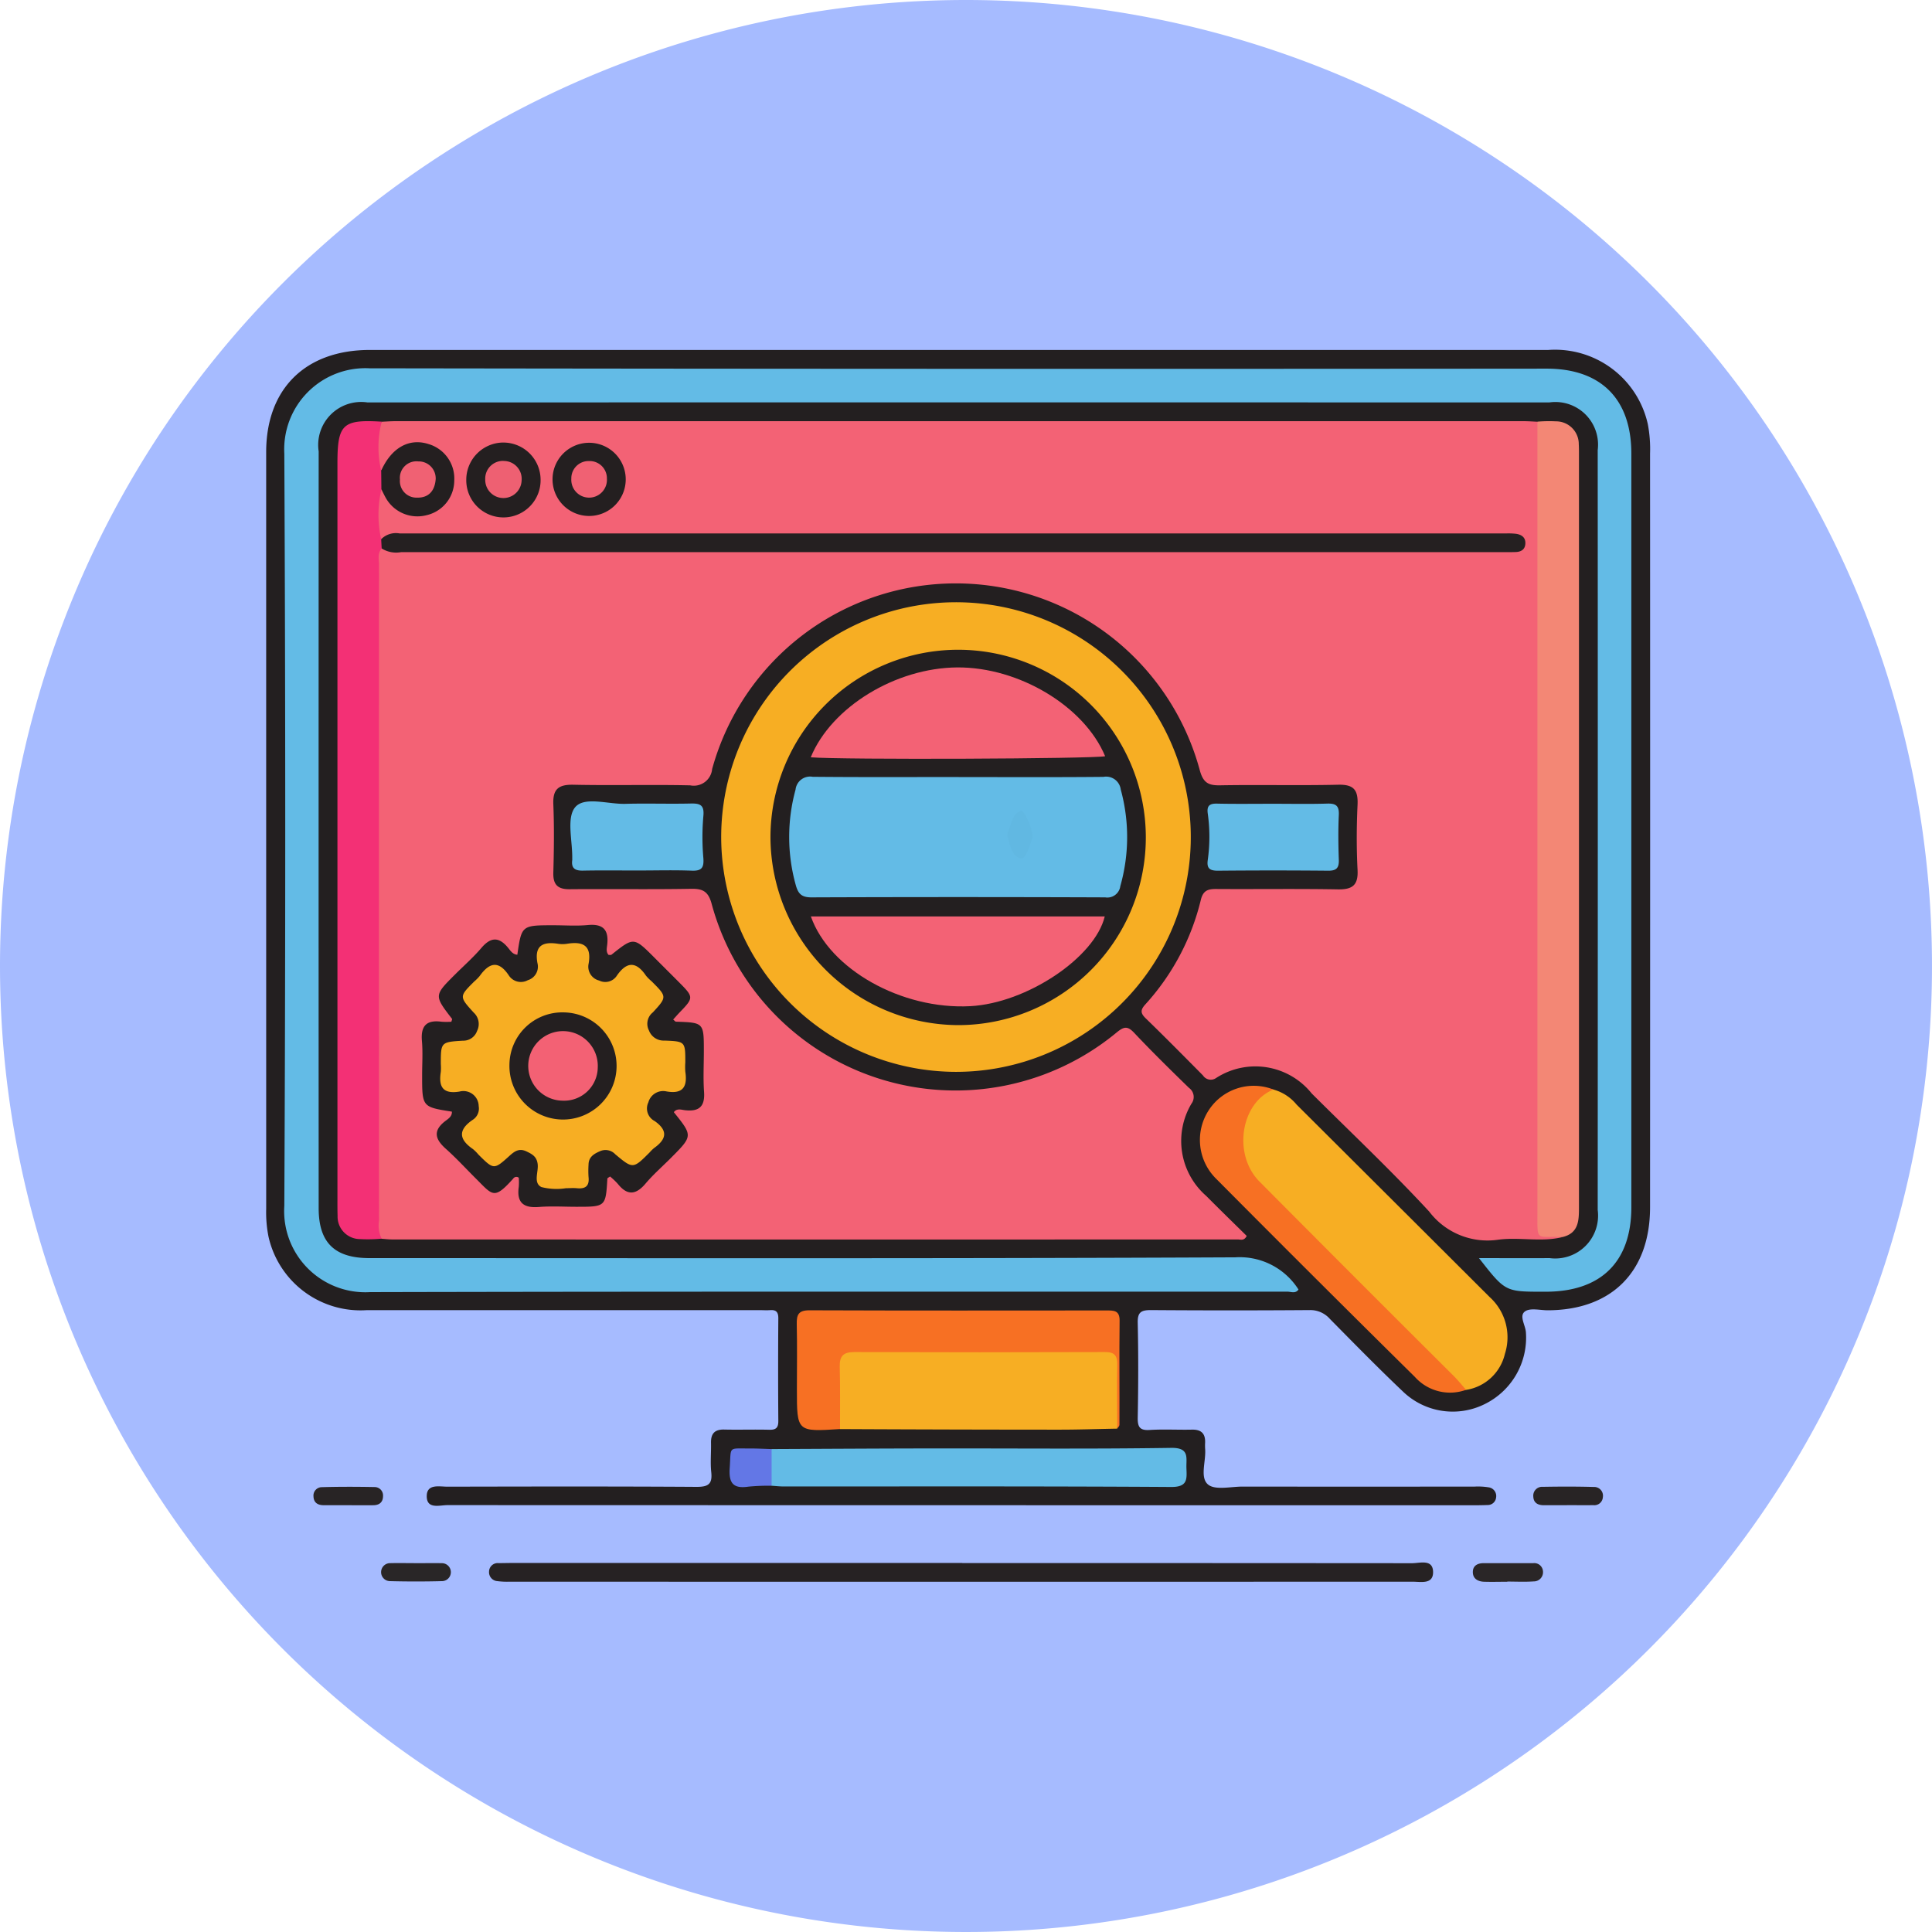 <svg xmlns="http://www.w3.org/2000/svg" width="105" height="105" viewBox="0 0 105 105">
  <g id="Grupo_170719" data-name="Grupo 170719" transform="translate(-433.326 -839)">
    <path id="Trazado_160852" data-name="Trazado 160852" d="M52.5,0A52.5,52.5,0,1,1,0,52.5,52.5,52.5,0,0,1,52.5,0Z" transform="translate(433.326 839)" fill="#a6bbff"/>
    <g id="Grupo_170981" data-name="Grupo 170981" transform="translate(447.792 858.02)">
      <g id="Grupo_170983" data-name="Grupo 170983" transform="translate(0 0)">
        <path id="Trazado_166937" data-name="Trazado 166937" d="M37.688,0Q53.681,0,69.674,0A5.163,5.163,0,0,1,75.09,4.035a7.187,7.187,0,0,1,.121,1.6q.009,20.478,0,40.956c0,3.5-2.083,5.59-5.556,5.6-.422,0-.955-.142-1.239.06-.342.242.031.756.049,1.155a4.023,4.023,0,0,1-2.219,3.873,3.9,3.9,0,0,1-4.471-.678c-1.35-1.281-2.653-2.612-3.961-3.937a1.414,1.414,0,0,0-1.1-.484q-4.316.032-8.631,0c-.533,0-.729.116-.716.69.038,1.72.033,3.441,0,5.161-.009.513.122.7.656.664.759-.047,1.523,0,2.284-.017.5-.013.738.2.723.7a2.9,2.9,0,0,0,0,.339c.058.666-.3,1.551.154,1.939.383.327,1.238.116,1.884.117q6.3.007,12.608,0a3.6,3.6,0,0,1,.756.04.475.475,0,0,1,.412.551.455.455,0,0,1-.463.411c-.225.008-.451.013-.677.013q-27.924,0-55.848-.008c-.427,0-1.13.24-1.129-.485,0-.688.683-.516,1.132-.517,4.513-.009,9.026-.019,13.539.01.636,0,.859-.155.791-.8-.056-.53,0-1.07-.013-1.607-.007-.491.206-.72.715-.708.818.019,1.636-.01,2.453.011.364.01.492-.109.49-.479q-.021-2.792,0-5.585c0-.329-.118-.461-.443-.437-.2.015-.395,0-.592,0q-10.662,0-21.323,0a5.125,5.125,0,0,1-5.351-4,6.759,6.759,0,0,1-.124-1.51Q0,26.117,0,5.555C0,2.11,2.133.005,5.618,0Q21.652,0,37.688,0" transform="translate(0 0)" fill="#231f20"/>
        <path id="Trazado_166938" data-name="Trazado 166938" d="M43.157,94.9q12.223,0,24.446.009c.429,0,1.129-.241,1.141.475.011.692-.67.53-1.12.53q-24.53.009-49.061,0a4.187,4.187,0,0,1-.674-.031.486.486,0,0,1-.451-.523.469.469,0,0,1,.511-.456c.254,0,.508-.008.761-.008H43.157" transform="translate(-5.325 -28.972)" fill="#262223"/>
        <path id="Trazado_166939" data-name="Trazado 166939" d="M96.285,95.931c-.421,0-.843.013-1.263,0-.344-.013-.624-.172-.611-.55.011-.335.27-.461.589-.461.9,0,1.8,0,2.694,0a.474.474,0,0,1,.528.434.5.5,0,0,1-.507.558c-.474.034-.953.009-1.43.009Z" transform="translate(-28.831 -28.986)" fill="#2a2627"/>
        <path id="Trazado_166940" data-name="Trazado 166940" d="M5.6,89.946c-.447,0-.895,0-1.341,0-.317,0-.547-.129-.559-.481a.457.457,0,0,1,.46-.5c.949-.027,1.9-.025,2.848-.006a.457.457,0,0,1,.472.488c0,.347-.214.5-.538.5-.447.007-.894,0-1.341,0" transform="translate(-1.129 -27.161)" fill="#282425"/>
        <path id="Trazado_166941" data-name="Trazado 166941" d="M100.974,89.944H99.717c-.317,0-.56-.119-.576-.467a.481.481,0,0,1,.519-.533c.922-.016,1.845-.019,2.766.007a.477.477,0,0,1,.495.556.464.464,0,0,1-.52.433c-.475.006-.95,0-1.425,0v0" transform="translate(-30.275 -27.158)" fill="#282425"/>
        <path id="Trazado_166942" data-name="Trazado 166942" d="M10.936,94.922c.451,0,.9-.01,1.353,0a.488.488,0,0,1,.04.975q-1.436.038-2.872,0a.489.489,0,0,1,.042-.977c.479-.011.958,0,1.437,0" transform="translate(-2.75 -28.986)" fill="#292627"/>
        <path id="Trazado_166943" data-name="Trazado 166943" d="M73.015,49.912c-1.165.29-2.358-.017-3.519.146a3.979,3.979,0,0,1-3.728-1.535c-2.047-2.214-4.246-4.288-6.384-6.417a3.922,3.922,0,0,0-5.2-.836.505.505,0,0,1-.709-.143c-1.032-1.043-2.063-2.085-3.115-3.107-.285-.277-.291-.451-.02-.751a12.936,12.936,0,0,0,3.019-5.686c.124-.508.387-.593.837-.589,2.2.015,4.4-.019,6.6.02.791.015,1.123-.215,1.08-1.054-.061-1.182-.055-2.37,0-3.552.035-.8-.211-1.1-1.047-1.081-2.142.05-4.287-.007-6.429.032-.635.011-.908-.142-1.093-.8A13.735,13.735,0,0,0,26.8,24.472a1,1,0,0,1-1.193.889c-2.114-.047-4.231.013-6.345-.033-.8-.017-1.127.226-1.094,1.056.051,1.239.035,2.482,0,3.722-.017.657.241.908.893.9,2.2-.019,4.4.017,6.6-.022.636-.011.926.148,1.107.8a13.732,13.732,0,0,0,22.016,7.007c.381-.31.579-.374.945.013.967,1.025,1.974,2.014,2.987,3a.606.606,0,0,1,.131.861,3.961,3.961,0,0,0,.805,5.01c.731.737,1.476,1.461,2.2,2.174-.143.283-.335.192-.486.192q-22.97.006-45.941,0c-.2,0-.392-.025-.589-.038a.755.755,0,0,1-.4-.7,6.3,6.3,0,0,1-.026-.76q0-17.33.007-34.661c0-.512-.151-1.093.386-1.477a8.769,8.769,0,0,1,1.771-.017q29.241-.009,58.481-.009a2.462,2.462,0,0,0,1.316-.151c-.019-.314-.267-.26-.437-.281a10.164,10.164,0,0,0-1.268-.029q-28.775,0-57.549,0a13.266,13.266,0,0,0-2.19.141c-.319-.017-.421-.257-.441-.506a4.589,4.589,0,0,1,.119-2.2c.474-.292.557.184.746.4a1.752,1.752,0,0,0,2.019.666,1.722,1.722,0,0,0,1.161-1.78,1.581,1.581,0,0,0-1.166-1.577,1.843,1.843,0,0,0-1.986.587c-.208.222-.25.664-.71.588A2.593,2.593,0,0,1,8.839,5.6c.253-.011.506-.031.759-.031q30.646,0,61.294,0c.253,0,.506.019.759.031.417.485.27,1.075.27,1.622q.014,19.494.007,38.986c0,.563.04,1.131-.009,1.69-.082.933.011,1.734,1.1,2.018" transform="translate(-2.562 -1.699)" fill="#f36275"/>
        <path id="Trazado_166944" data-name="Trazado 166944" d="M66.35,49.794c1.357,0,2.6.009,3.836,0A2.329,2.329,0,0,0,72.8,47.179q.009-20.649,0-41.3a2.32,2.32,0,0,0-2.628-2.59q-32.118-.005-64.234,0A2.336,2.336,0,0,0,3.287,5.948q-.007,20.566,0,41.131c0,1.873.863,2.715,2.763,2.715,15.684,0,31.369.031,47.054-.043a3.782,3.782,0,0,1,3.434,1.75c-.164.24-.41.115-.608.115-16.615.007-33.231-.014-49.847.026A4.412,4.412,0,0,1,1.42,46.952q.1-20.437,0-40.876A4.41,4.41,0,0,1,6.048,1.434q31.989.048,63.98.019c2.953,0,4.6,1.657,4.6,4.616q0,20.48,0,40.96c0,2.959-1.639,4.579-4.623,4.591h-.169c-2.06,0-2.06,0-3.488-1.827" transform="translate(-0.434 -0.438)" fill="#63bbe6"/>
        <path id="Trazado_166945" data-name="Trazado 166945" d="M35.6,32.518A12.761,12.761,0,1,1,48.343,45.256,12.785,12.785,0,0,1,35.6,32.518" transform="translate(-10.871 -6.023)" fill="#f7ae23"/>
        <path id="Trazado_166946" data-name="Trazado 166946" d="M7.98,5.6a5.542,5.542,0,0,0-.025,2.665.65.65,0,0,1,.01,1.013,6.089,6.089,0,0,0-.013,2.71.312.312,0,0,1,.028.506c-.248.262-.144.588-.145.887q-.007,17.819,0,35.638A1.641,1.641,0,0,0,7.976,50a8.058,8.058,0,0,1-1.178.023,1.222,1.222,0,0,1-1.215-1.264c-.009-.282-.008-.563-.008-.845V7.857c0-2.123.283-2.389,2.405-2.259" transform="translate(-1.702 -1.701)" fill="#f33075"/>
        <path id="Trazado_166947" data-name="Trazado 166947" d="M100.826,49.912c-1.472-.076-1.364.32-1.364-1.431q0-21.443,0-42.885a7.7,7.7,0,0,1,1.011-.017,1.235,1.235,0,0,1,1.237,1.245c.009.14.009.281.01.422q0,20.54,0,41.079c0,.7-.024,1.382-.9,1.587" transform="translate(-30.373 -1.7)" fill="#f38775"/>
        <path id="Trazado_166948" data-name="Trazado 166948" d="M78.011,57.859a2.483,2.483,0,0,1,1.257.815Q84.515,63.9,89.754,69.128a2.948,2.948,0,0,1,.836,3.1,2.572,2.572,0,0,1-2.11,1.954A1.359,1.359,0,0,1,87.8,73.7Q82.493,68.4,77.19,63.084a3.639,3.639,0,0,1-.2-4.774,1.03,1.03,0,0,1,1.016-.451" transform="translate(-23.269 -17.664)" fill="#f7ae23"/>
        <path id="Trazado_166949" data-name="Trazado 166949" d="M59.835,82.447c-1.064.019-2.129.056-3.193.055Q50.7,82.5,44.769,82.471a1.175,1.175,0,0,1-.278-.941c-.017-.7-.02-1.408,0-2.112.03-1.118.288-1.364,1.427-1.4.141,0,.282,0,.422,0q6.041,0,12.082,0a5.375,5.375,0,0,1,.927.044c.335.059.574.2.558.6-.047,1.263.081,2.529-.072,3.79" transform="translate(-13.582 -23.823)" fill="#f7ae23"/>
        <path id="Trazado_166950" data-name="Trazado 166950" d="M58.929,81.571c0-1.157-.024-2.313,0-3.469.01-.5-.142-.7-.671-.695q-6.812.024-13.624,0c-.592,0-.8.222-.786.8.029,1.128.013,2.257.015,3.385-2.343.152-2.343.152-2.343-2.153,0-1.184.019-2.367-.008-3.55-.013-.517.1-.754.69-.751,5.383.02,10.765.013,16.147.009.395,0,.715-.008.709.553-.022,1.888,0,3.776-.009,5.664,0,.069-.077.137-.119.2" transform="translate(-12.676 -22.946)" fill="#f77023"/>
        <path id="Trazado_166951" data-name="Trazado 166951" d="M39.412,85.966c2.929-.012,5.858-.031,8.788-.034,4.31-.006,8.622.036,12.931-.03,1.013-.015.805.545.826,1.105.022.586.076,1.026-.828,1.02C54.114,87.982,47.1,88,40.083,88c-.224,0-.449-.026-.673-.04a1.794,1.794,0,0,1,0-1.995" transform="translate(-11.943 -26.233)" fill="#63bbe6"/>
        <path id="Trazado_166952" data-name="Trazado 166952" d="M77.052,57.786c-1.777.71-2.222,3.527-.758,5q5.264,5.3,10.558,10.567c.237.238.447.5.67.752a2.565,2.565,0,0,1-2.781-.7Q79.3,68.033,73.905,62.6a2.961,2.961,0,0,1-.388-3.661,2.918,2.918,0,0,1,3.535-1.154" transform="translate(-22.31 -17.591)" fill="#f77023"/>
        <path id="Trazado_166953" data-name="Trazado 166953" d="M27.529,39.076c-1.013,0-2.027-.014-3.04.006-.424.009-.647-.117-.586-.572a.679.679,0,0,0,0-.084c.018-.953-.321-2.194.152-2.78.5-.615,1.789-.167,2.733-.193,1.182-.033,2.365.011,3.547-.017.517-.013.755.077.694.686a13.119,13.119,0,0,0,0,2.277c.038.517-.085.706-.625.686-.956-.037-1.914-.01-2.871-.01" transform="translate(-7.269 -10.786)" fill="#63bbe6"/>
        <path id="Trazado_166954" data-name="Trazado 166954" d="M77.192,35.5c.986,0,1.973.02,2.959-.009.464-.014.655.108.633.607-.038.815-.029,1.634,0,2.451.014.434-.126.593-.574.589q-3-.028-6,0c-.44,0-.614-.123-.549-.58a9.089,9.089,0,0,0,0-2.528c-.056-.408.083-.547.5-.538,1.014.023,2.029.008,3.044.008" transform="translate(-22.488 -10.837)" fill="#63bbe6"/>
        <path id="Trazado_166955" data-name="Trazado 166955" d="M38.54,85.979q0,1,0,1.995a11.015,11.015,0,0,0-1.26.048c-.817.121-1.074-.183-1.017-1.005.085-1.223-.113-1.059,1.1-1.07.392,0,.785.021,1.177.033" transform="translate(-11.071 -26.246)" fill="#6377e6"/>
        <path id="Trazado_166956" data-name="Trazado 166956" d="M25.874,55.158c1.036,1.29,1.036,1.29-.171,2.5-.458.458-.95.89-1.368,1.383-.524.62-.992.658-1.506.013a3.9,3.9,0,0,0-.42-.4c-.07.053-.144.081-.146.113-.093,1.532-.092,1.532-1.679,1.533-.677,0-1.358-.044-2.03.01-.84.069-1.233-.224-1.106-1.1a3.38,3.38,0,0,0,0-.488.208.208,0,0,0-.308.053c-1.043,1.163-1.107.905-2.035-.02-.54-.538-1.054-1.1-1.623-1.607s-.721-.972-.038-1.5c.159-.124.385-.249.368-.519-1.617-.254-1.617-.254-1.617-1.978,0-.621.043-1.245-.011-1.861-.072-.822.25-1.159,1.065-1.047a3.843,3.843,0,0,0,.536,0c.026-.1.048-.139.038-.152-.982-1.275-.982-1.275.158-2.413.479-.478.992-.928,1.43-1.441.5-.59.941-.631,1.445-.026.133.159.255.374.513.39C17.6,45,17.6,45,19.343,45c.621,0,1.246.047,1.861-.012.834-.078,1.139.265,1.05,1.066-.02.179-.078.39.074.557.06,0,.128.013.162-.014,1.208-.963,1.207-.964,2.339.172.458.459.919.916,1.376,1.377.742.747.741.808.019,1.555-.132.136-.256.279-.386.422.076.06.113.116.151.117,1.517.051,1.517.05,1.517,1.612,0,.734-.041,1.47.011,2.2.056.79-.261,1.086-1.03,1-.193-.02-.444-.122-.613.107" transform="translate(-3.719 -13.734)" fill="#231f20"/>
        <path id="Trazado_166957" data-name="Trazado 166957" d="M9.025,15.175c-.01-.169-.019-.338-.028-.506A1.129,1.129,0,0,1,10,14.355h60.16a3.629,3.629,0,0,1,.507.019c.311.044.538.2.513.55-.021.306-.233.431-.52.442-.2.007-.395.006-.591.006H10.079a1.486,1.486,0,0,1-1.054-.2" transform="translate(-2.747 -4.384)" fill="#252021"/>
        <path id="Trazado_166958" data-name="Trazado 166958" d="M26.383,9.245a1.989,1.989,0,1,1-3.978,0,1.989,1.989,0,1,1,3.978,0" transform="translate(-6.842 -2.212)" fill="#241f20"/>
        <path id="Trazado_166959" data-name="Trazado 166959" d="M9.011,9.779,9,8.766c.557-1.247,1.515-1.786,2.571-1.448a1.951,1.951,0,0,1,1.4,1.976,1.939,1.939,0,0,1-1.507,1.891A1.972,1.972,0,0,1,9.282,10.3c-.1-.165-.181-.349-.271-.524" transform="translate(-2.749 -2.205)" fill="#241f20"/>
        <path id="Trazado_166960" data-name="Trazado 166960" d="M17.714,7.244a2.025,2.025,0,0,1,1.981,2,2.02,2.02,0,1,1-4.039.007,2.024,2.024,0,0,1,2.058-2.008" transform="translate(-4.781 -2.212)" fill="#241f20"/>
        <path id="Trazado_166961" data-name="Trazado 166961" d="M39.456,33.632a10.2,10.2,0,1,1,10.219,10.2,10.247,10.247,0,0,1-10.219-10.2" transform="translate(-12.049 -7.139)" fill="#231f20"/>
        <path id="Trazado_166962" data-name="Trazado 166962" d="M15.709,55.264a.831.831,0,0,0-1.044-.788c-.911.151-1.141-.268-1.015-1.07a2.762,2.762,0,0,0,0-.422c0-1.188,0-1.2,1.2-1.273a.791.791,0,0,0,.771-.53.84.84,0,0,0-.186-1c-.791-.867-.78-.877.024-1.68a2.627,2.627,0,0,0,.3-.3c.506-.712,1.011-.888,1.577-.052a.782.782,0,0,0,1.041.275.769.769,0,0,0,.524-.936c-.172-.945.29-1.17,1.111-1.045a1.625,1.625,0,0,0,.506,0c.865-.14,1.341.1,1.164,1.088a.775.775,0,0,0,.574.911.747.747,0,0,0,.967-.273c.541-.778,1.054-.764,1.579.01a2.325,2.325,0,0,0,.3.3c.841.841.85.849.071,1.695a.787.787,0,0,0-.213.977.85.85,0,0,0,.843.554c1.136.042,1.135.058,1.135,1.182a3.517,3.517,0,0,0,0,.506c.121.8-.11,1.236-1.022,1.075a.833.833,0,0,0-.985.593.767.767,0,0,0,.339,1.016c.745.524.644.989-.028,1.468a2.041,2.041,0,0,0-.241.237c-.9.9-.907.908-1.872.1a.725.725,0,0,0-.845-.156c-.333.144-.6.318-.605.721a5.216,5.216,0,0,0,0,.675c.055.5-.181.654-.64.607-.2-.019-.394,0-.591,0a3.327,3.327,0,0,1-1.332-.063c-.449-.227-.156-.808-.2-1.231s-.3-.561-.622-.711c-.381-.179-.632-.007-.9.235-.859.777-.864.772-1.7-.059a2.239,2.239,0,0,0-.3-.3c-.756-.52-.817-1.032-.022-1.58a.726.726,0,0,0,.336-.758" transform="translate(-4.159 -14.172)" fill="#f7ae23"/>
        <path id="Trazado_166963" data-name="Trazado 166963" d="M24.837,8.692a.938.938,0,0,1,.972.954.969.969,0,1,1-1.934.007.938.938,0,0,1,.961-.961" transform="translate(-7.291 -2.655)" fill="#f06173"/>
        <path id="Trazado_166964" data-name="Trazado 166964" d="M12.412,9.629c-.034.711-.408,1.076-1.015,1.059a.9.9,0,0,1-.931-.982.9.9,0,0,1,1-.986.919.919,0,0,1,.943.91" transform="translate(-3.196 -2.663)" fill="#f06173"/>
        <path id="Trazado_166965" data-name="Trazado 166965" d="M18.134,8.686a.972.972,0,0,1,.983,1.054.989.989,0,0,1-1.978-.058.964.964,0,0,1,.995-1" transform="translate(-5.234 -2.653)" fill="#ee6072"/>
        <path id="Trazado_166966" data-name="Trazado 166966" d="M50.141,33.412c2.62,0,5.24.014,7.86-.011a.8.8,0,0,1,.939.688,9.769,9.769,0,0,1-.024,5.251.709.709,0,0,1-.82.61q-7.986-.03-15.973,0c-.549,0-.722-.217-.849-.684a9.73,9.73,0,0,1-.008-5.169.794.794,0,0,1,.93-.7c2.648.026,5.3.012,7.944.012" transform="translate(-12.496 -10.2)" fill="#63bbe6"/>
        <path id="Trazado_166967" data-name="Trazado 166967" d="M42.616,44.321H58.589c-.539,2.239-4.246,4.713-7.307,4.877-3.727.2-7.653-2-8.665-4.877" transform="translate(-13.014 -13.535)" fill="#f36275"/>
        <path id="Trazado_166968" data-name="Trazado 166968" d="M42.608,29.723c1.123-2.738,4.62-4.864,7.967-4.885s6.9,2.109,8.033,4.826c-.652.142-14.329.2-16,.058" transform="translate(-13.012 -7.585)" fill="#f36275"/>
        <path id="Trazado_166969" data-name="Trazado 166969" d="M21.982,51.828a2.912,2.912,0,1,1-2.949,2.836,2.872,2.872,0,0,1,2.949-2.836" transform="translate(-5.812 -15.827)" fill="#241f20"/>
        <path id="Trazado_166973" data-name="Trazado 166973" d="M22.362,57.074a1.89,1.89,0,1,1,1.919-1.807,1.829,1.829,0,0,1-1.919,1.807" transform="translate(-6.26 -16.275)" fill="#f36174"/>
        <path id="Trazado_166974" data-name="Trazado 166974" d="M57.988,37.41a.821.821,0,0,1,.028-.222c.214-.4.212-.952.712-1.131.188-.067.747,1.232.615,1.532-.172.394-.34,1.124-.642,1.052-.474-.113-.588-.781-.713-1.232" transform="translate(-17.708 -11.01)" fill="#61b8e2"/>
      </g>
    </g>
  </g>
</svg>
